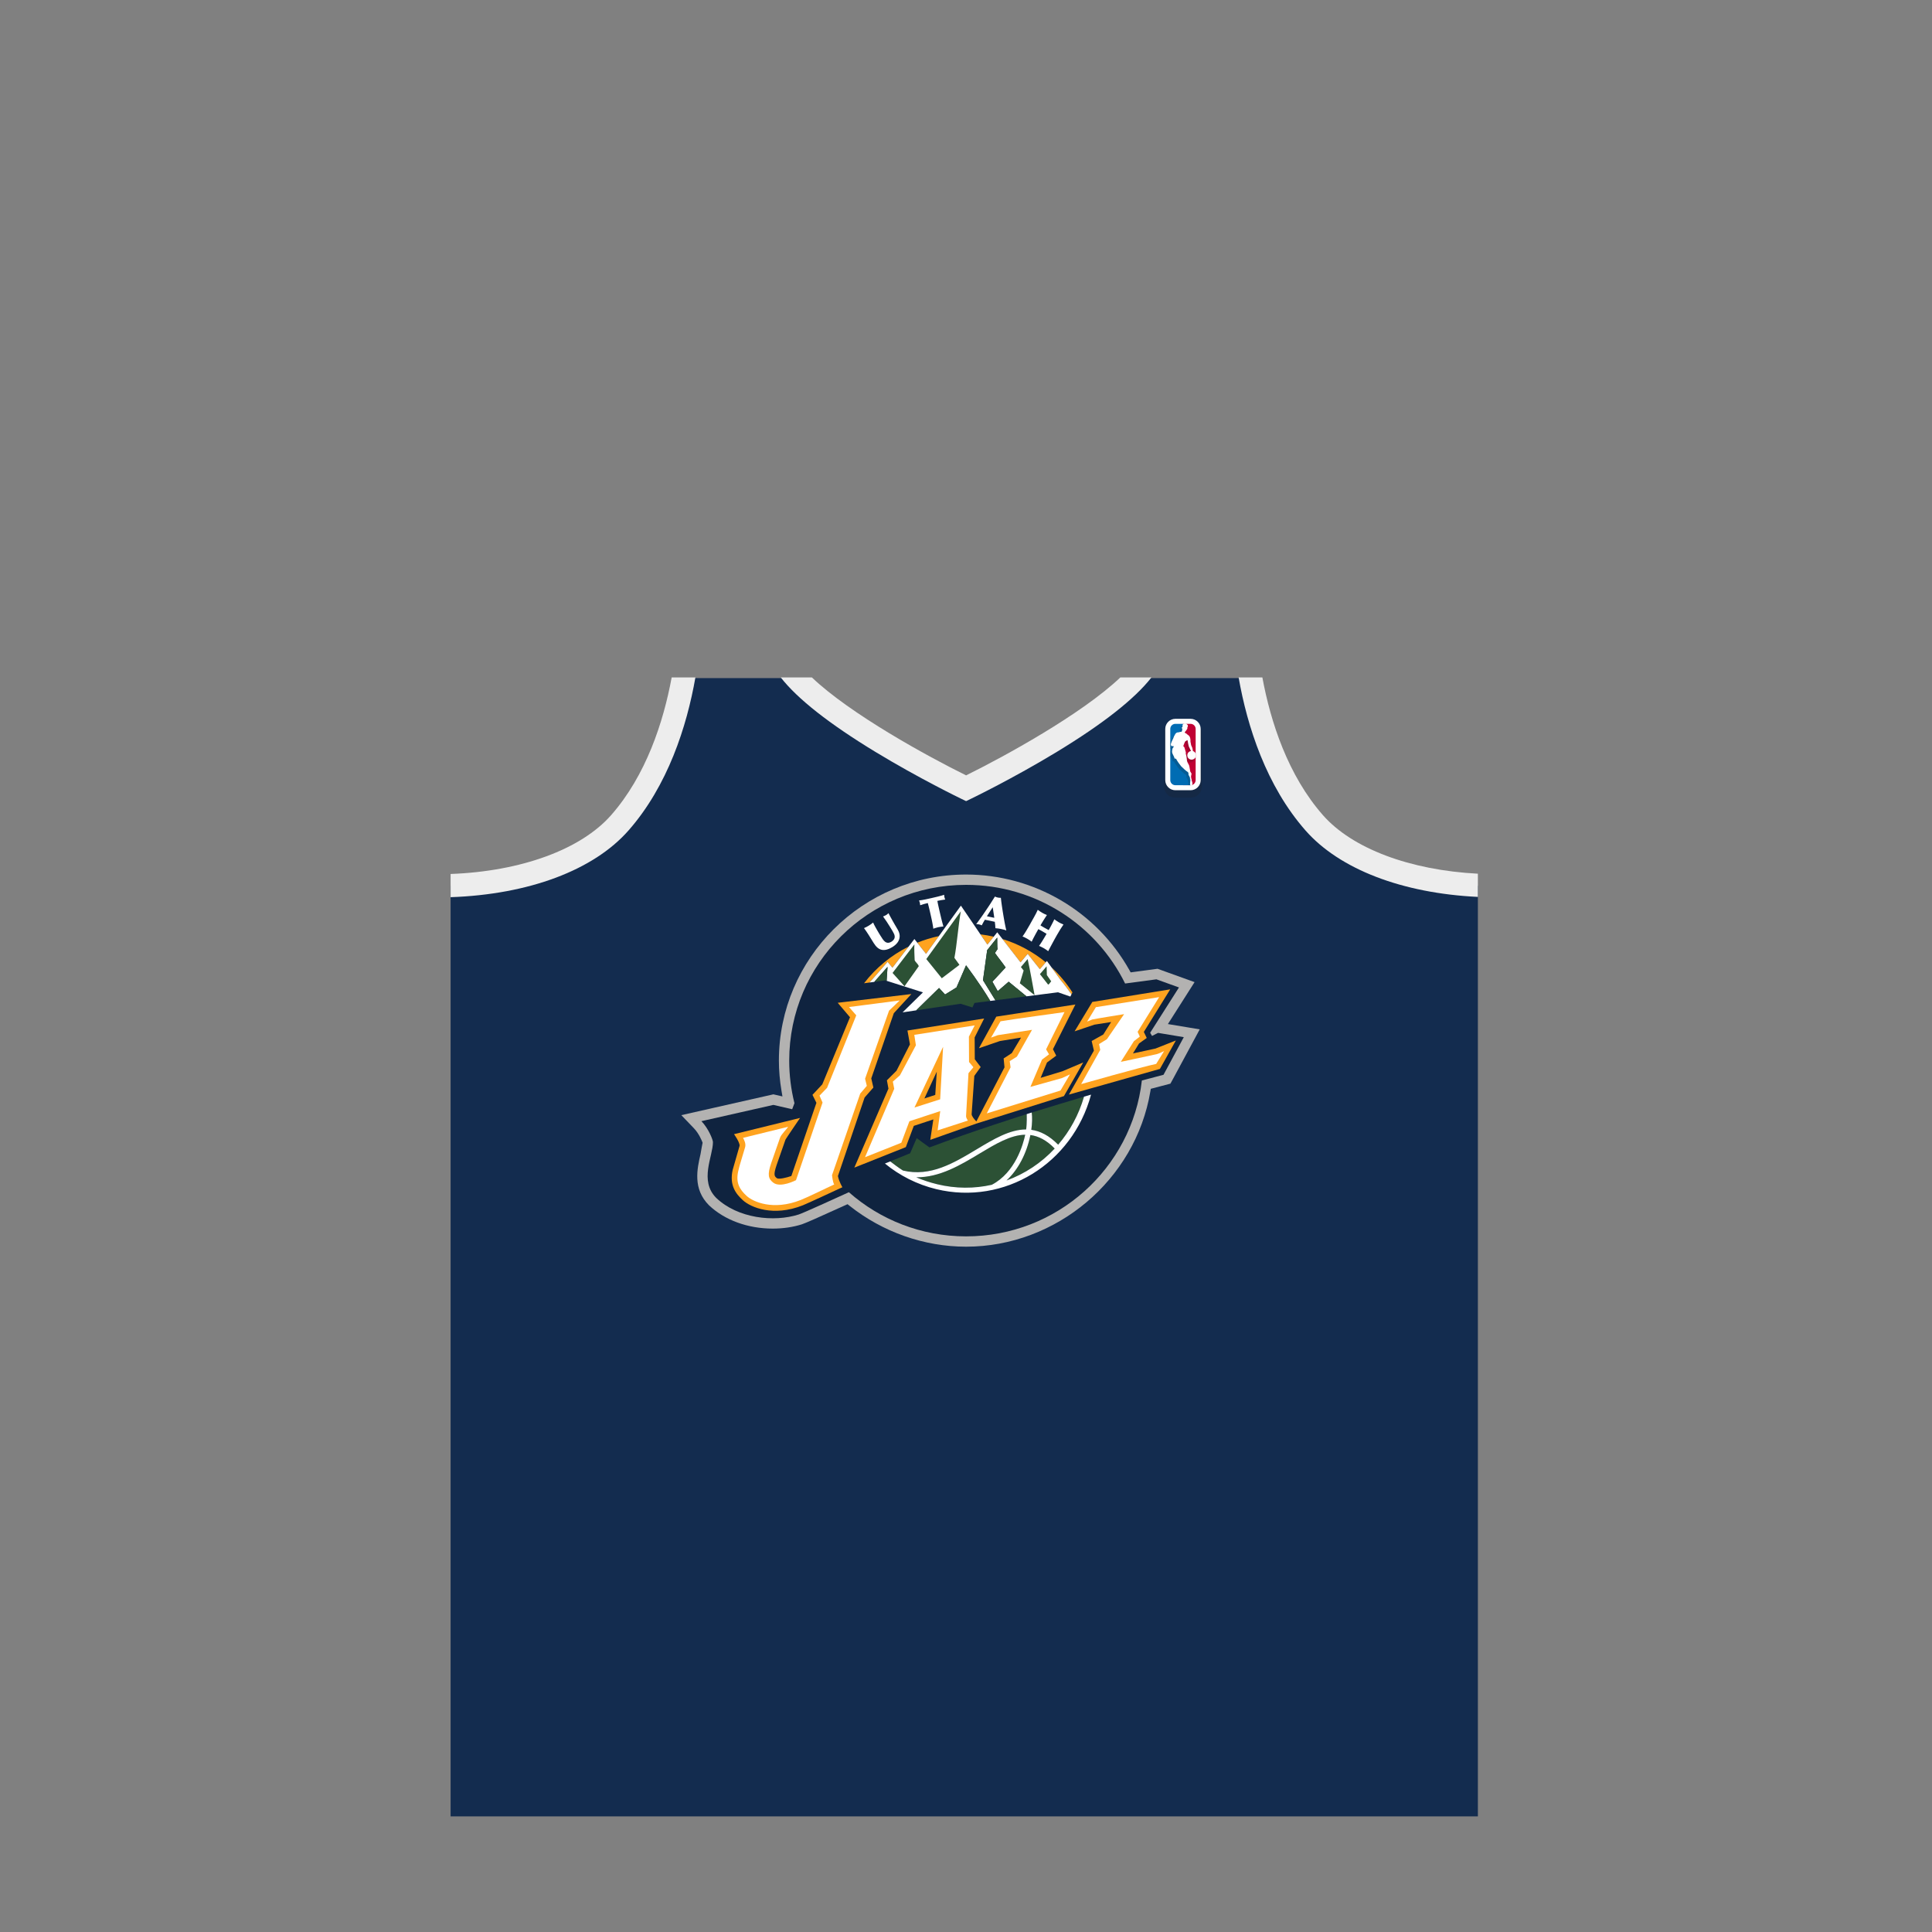 <?xml version="1.0" encoding="utf-8"?>
<!-- Generator: Adobe Illustrator 16.0.0, SVG Export Plug-In . SVG Version: 6.00 Build 0)  -->
<!DOCTYPE svg PUBLIC "-//W3C//DTD SVG 1.1//EN" "http://www.w3.org/Graphics/SVG/1.1/DTD/svg11.dtd">
<svg version="1.1" id="content" xmlns="http://www.w3.org/2000/svg" xmlns:xlink="http://www.w3.org/1999/xlink" x="0px" y="0px"
	 width="500px" height="500px" viewBox="0 0 500 500" enable-background="new 0 0 500 500" xml:space="preserve">
<rect x="0" y="0" width="500" height="500" fill="#808080" stroke="none"/>
<rect id="position" x="0.5" y="0.5" display="none" fill="none" stroke="#000000" width="499" height="499"/>
<g>
	<path fill="#132C4F" d="M382.475,229.248c-43.13-0.404-56.03-30.487-59.516-53.759h-30.542
		C286.766,189.592,250.026,204,250.026,204s-36.738-14.408-42.391-28.511h-30.542c-3.507,23.43-16.508,53.761-60.344,53.761
		c-0.046,0-0.088,0-0.133,0v240.83h133.41h132.448L382.475,229.248L382.475,229.248z"/>
	<path opacity="0.2" fill="#212121" enable-background="new    " d="M304.061,206.412c-1.539,0-2.791-1.252-2.791-2.792v-14.099
		c0-1.54,1.252-2.792,2.791-2.792h4.184c1.539,0,2.792,1.252,2.792,2.793v14.098c0,1.54-1.253,2.792-2.792,2.792H304.061z"/>
	<path fill="#FFFFFF" d="M304.188,204.513c-1.443,0-2.621-1.176-2.621-2.623v-13.239c0-1.446,1.178-2.623,2.621-2.623h3.93
		c1.443,0,2.621,1.176,2.621,2.623v13.239c0,1.446-1.178,2.623-2.621,2.623H304.188z"/>
	<path fill="#C00033" d="M306.151,203.213h1.964c0.729,0,1.319-0.592,1.319-1.323v-13.239c0-0.73-0.592-1.323-1.319-1.323h-1.964"/>
	<path fill="#006CB3" d="M308.332,203.213c0,0-0.036-0.939-0.431-3.272l-1.75-1.812v-10.8h-1.964c-0.729,0-1.321,0.592-1.321,1.323
		v13.239c0,0.731,0.592,1.323,1.321,1.323h1.964L308.332,203.213L308.332,203.213z"/>
	<path opacity="0.2" fill="#212121" enable-background="new    " d="M308.679,195.18c-0.05-0.058,0.049-0.09-0.289-0.167
		c-0.062-0.035-0.11-0.529-0.11-0.529c-0.052-0.317-0.163-0.536-0.332-0.872c-0.085-0.173-0.125-0.71-0.216-0.984
		c0.051-1.255-0.353-1.62-0.678-1.824c-0.123-0.079-0.185-0.137-0.307-0.208l-0.004-0.058c-0.095-0.09-0.286-0.187-0.443-0.257
		c-0.049-0.049-0.023-0.156,0.008-0.196c0.106-0.016,0.248-0.254,0.365-0.5c0.092,0.005,0.122-0.084,0.151-0.135
		c0.099-0.157,0.204-0.294,0.065-0.384c0.311-0.552,0.111-0.924-0.057-0.938c-0.067-0.139-0.185-0.225-0.392-0.298l-0.425-0.001
		c-0.438,0.168-0.501,0.36-0.518,0.969c-0.074,0.008-0.231-0.062-0.179,0.309c0,0,0.029,0.247,0.129,0.204
		c-0.096,0.652,0.017,0.703-0.661,0.732l-0.032,0.048c-0.675,0.065-0.888-0.02-1.456,1.138c0,0-0.147,0.358-0.19,0.507
		c-0.059,0.122-0.149,0.309-0.246,0.51v1.598c0.084,0.004,0.187,0.005,0.332,0.001v0.174c0,0-0.203,0.175-0.244,0.282
		c-0.021,0.048-0.057,0.188-0.088,0.344v0.883c0.143,0.506,0.505,0.968,0.635,1.498l0.352,0.049c0.199,0.45,1.062,1.672,1.236,1.833
		c0.041,0.113,0.26,0.253,0.389,0.393c0.104,0.1,0.729,0.782,1.458,1.201c-0.004,0,0.118,0.244,0.18,0.44
		c-0.243,0.195,0.225,0.552,0.368,1.142c0.01,0.077-0.137,0.159,0.079,0.352c-0.005,0.309-0.041,0.563-0.064,0.779h0.62h0.117
		c-0.047-0.228-0.14-0.452-0.188-0.624c-0.008-0.022,0.01-0.052,0.021-0.071c0.028-0.056-0.033-0.182-0.033-0.182
		c-0.069-0.063-0.09-0.398-0.129-0.548c-0.062-0.254,0.109-0.689,0.109-0.838c0-0.146-0.109-0.349-0.314-0.609
		c-0.049-0.056-0.195-1.323-0.327-1.644c-0.187-0.442-0.242-0.373-0.455-0.898c-0.171-0.373-0.039-0.92-0.419-2.192
		c0.004,0.005,0.086-0.08,0.086-0.08s-0.302-1.102-0.4-1.404c-0.1-0.301-0.271-0.323-0.271-0.323s0.001-0.123,0.008-0.155
		c0.016-0.049,0.368-0.969,0.397-0.998c0-0.022,0.51-0.366,0.52-0.317c0.042,0.226,0.24,1.37,0.323,1.553
		c0.087,0.185,0.38,0.746,0.519,1.094c-0.527,0.127-0.92,0.603-0.92,1.17c0,0.663,0.537,1.202,1.204,1.202
		c0.507,0,0.943-0.314,1.118-0.758l0.001-0.884c-0.038-0.097-0.089-0.192-0.155-0.282
		C308.926,195.244,308.731,195.248,308.679,195.18z"/>
	<path fill="#FFFFFF" d="M308.186,203.296c-0.236-0.14-0.225-0.344-0.167-0.816c0.024-0.201,0.055-0.436,0.06-0.71
		c-0.144-0.164-0.124-0.205-0.104-0.257l0.01-0.02l0.014-0.086c-0.065-0.271-0.19-0.488-0.29-0.662
		c-0.141-0.246-0.188-0.345-0.108-0.408c-0.019-0.233-0.098-0.407-0.135-0.489c-0.677-0.44-1.222-0.994-1.427-1.202
		c-0.117-0.122-0.184-0.178-0.244-0.231c-0.082-0.071-0.175-0.151-0.191-0.201c-0.182-0.177-1.043-1.395-1.24-1.839l-0.412-0.096
		c-0.004-0.226-0.143-0.491-0.276-0.748c-0.18-0.342-0.35-0.666-0.356-1.021c-0.006-0.228,0.107-0.748,0.149-0.847
		c0.023-0.062,0.146-0.185,0.224-0.251l0.029-0.235v-0.083l-0.287,0.006c-0.313,0-0.317-0.02-0.338-0.118
		c-0.011-0.048-0.022-0.114-0.059-0.191c-0.059-0.128-0.044-0.167-0.018-0.246c0.11-0.441,0.359-0.945,0.523-1.278l0.081-0.165
		c0.047-0.158,0.19-0.511,0.19-0.511c0.498-1.015,0.696-1.031,1.229-1.075l0.2-0.018l0.054-0.079c0.032,0,0.062,0,0.092,0
		c0.461,0,0.502-0.079,0.553-0.516l0.052-0.391l-0.132,0.057c0.013-0.011-0.01-0.081-0.019-0.141
		c-0.022-0.172,0.005-0.21,0.009-0.214l0.168-0.013l0.003-0.07c0.018-0.617,0.088-0.751,0.467-0.896l0.395,0.006
		c0.163,0.062,0.265,0.137,0.319,0.253c0.089,0.046,0.129,0.071,0.162,0.134c0.07,0.135,0.083,0.398-0.104,0.73l-0.037,0.065
		l0.062,0.041c0.047,0.031,0.044,0.063-0.065,0.234l-0.102,0.139c-0.288,0.481-0.384,0.5-0.385,0.5
		c-0.106,0.096-0.138,0.248-0.055,0.331c0.229,0.107,0.376,0.193,0.445,0.259c0.086,0.107,0.134,0.143,0.185,0.179l0.14,0.095
		c0.343,0.215,0.686,0.592,0.639,1.753c0.046,0.155,0.076,0.338,0.106,0.515c0.035,0.218,0.065,0.406,0.115,0.507
		c0.176,0.344,0.278,0.553,0.325,0.849c0.054,0.532,0.12,0.569,0.152,0.587c0.198,0.048,0.229,0.072,0.232,0.076
		c0.062,0.108,0.104,0.128,0.148,0.147c0.08,0.036,0.112,0.056,0.112,0.119c0.075,0.127,0.124,0.216,0.161,0.311l-0.009,0.855
		c-0.159,0.394-0.578,0.678-1.036,0.678c-0.62,0-1.124-0.503-1.124-1.122c0-0.522,0.353-0.971,0.856-1.093l0.09-0.021l-0.032-0.086
		c-0.103-0.253-0.283-0.619-0.409-0.873l-0.111-0.226c-0.067-0.148-0.229-1.054-0.292-1.395l-0.037-0.205l-0.074-0.005
		c-0.022,0-0.067,0-0.323,0.167c-0.269,0.174-0.269,0.195-0.269,0.236l0,0c-0.031,0-0.392,0.966-0.395,0.975
		c-0.011,0.042-0.013,0.177-0.013,0.177l-0.001,0.072l0.071,0.008c0.003,0,0.126,0.026,0.206,0.268c0.099,0.301,0.399,1.4,0.399,1.4
		h-0.107l0.022,0.082c0.218,0.729,0.266,1.217,0.3,1.573c0.024,0.267,0.045,0.46,0.123,0.629c0.111,0.282,0.185,0.396,0.254,0.507
		c0.058,0.094,0.115,0.187,0.199,0.389c0.072,0.18,0.156,0.705,0.22,1.088c0.075,0.472,0.091,0.542,0.121,0.578
		c0.196,0.249,0.297,0.437,0.297,0.557c0,0.042-0.021,0.13-0.044,0.223c-0.049,0.201-0.11,0.45-0.065,0.634
		c0.016,0.05,0.024,0.12,0.035,0.193c0.032,0.208,0.056,0.338,0.118,0.395c0.003,0.018,0.019,0.072,0.015,0.089l-0.017,0.031
		l-0.007,0.1c0.017,0.058,0.04,0.127,0.063,0.201c0.135,0.385,0.297,0.862-0.13,1.132L308.186,203.296z"/>
	<path fill="#EDEDED" d="M173.829,175.318c-2.132,11.535-6.63,25.368-15.686,35.657c-7.805,8.87-23.31,14.538-41.526,15.209v6.007
		c20.221-0.701,36.991-6.98,46.03-17.252c10.165-11.551,15.101-26.923,17.325-39.621H173.829z"/>
	<path fill="#EDEDED" d="M382.475,226.113c-17.591-0.911-32.489-6.502-40.09-15.138c-9.056-10.29-13.554-24.123-15.686-35.657
		h-6.146c2.226,12.698,7.159,28.07,17.325,39.621c8.822,10.026,25.021,16.237,44.594,17.18L382.475,226.113L382.475,226.113z"/>
	<path fill="#EDEDED" d="M289.938,175.318c-9.949,9.49-30.101,20.513-39.912,25.345c-9.812-4.832-29.964-15.853-39.913-25.345
		h-8.058c4.325,5.541,12.526,12,24.521,19.285c11.294,6.858,22.042,12.049,22.149,12.101l1.301,0.626l1.301-0.626
		c0.106-0.052,10.854-5.242,22.149-12.101c11.993-7.284,20.194-13.744,24.521-19.285H289.938z"/>
</g>
<path fill="#B3B2B1" d="M250.025,322.641c-10.869,0-21.596-3.771-30.203-10.616l-0.48-0.382l-0.557,0.254
	c-6.719,3.062-10.4,4.683-11.258,4.955c-2.271,0.726-4.876,1.109-7.535,1.109c-6.462,0-12.478-2.2-16.506-6.036
	c-4.252-4.256-3.061-9.445-2.191-13.234l0.275-1.576c0.066-0.387,0.131-0.746,0.203-1.074l0.064-0.294l-0.109-0.281
	c-0.082-0.213-0.843-2.118-2.129-3.453l-3.273-3.411l23.824-5.388l2.347,0.542l-0.25-1.479c-0.444-2.629-0.67-5.251-0.67-7.792
	c0-26.552,21.733-48.153,48.448-48.153c17.519,0,33.71,9.475,42.257,24.727l0.331,0.592l6.959-0.932l9.582,3.454l-6.905,10.855
	l8.239,1.37l-7.026,13.028l-0.562,1.021l-5.078,1.336l-0.106,0.638C293.88,305.35,273.378,322.641,250.025,322.641z"/>
<path fill="#0F233F" d="M306.365,268.417l-6.665-1.108l-1.554,0.791l-0.485-0.826l7.455-11.723l-5.832-2.102l-8.106,1.084
	c-7.439-15.12-23.068-25.534-41.15-25.534c-25.282,0-45.779,20.365-45.779,45.483c0,3.802,0.473,7.494,1.355,11.022l-0.588,1.565
	l-4.869-1.121l-18.619,4.211c1.924,2.002,3.016,4.956,2.982,5.438c0,3.678-3.603,9.967,0.85,14.422
	c5.565,5.303,14.918,6.348,21.358,4.287c1.197-0.382,9.796-4.308,12.974-5.76c8.076,7.107,18.697,11.424,30.336,11.424
	c23.533,0,42.912-17.644,45.486-40.341c1.994-0.532,3.871-1.024,5.601-1.474L306.365,268.417z"/>
<path fill="#FFA31F" d="M223.613,254.467l1.418-0.195l4.682-5.346l1.25,1.515l4.176-5.463
	C230.607,247.228,226.669,250.487,223.613,254.467z M237.389,243.969l2.266,2.884l3.324-4.59
	C241.047,242.666,239.18,243.244,237.389,243.969z M277.297,257.328l0.242-0.495c-1.52-2.382-3.337-4.56-5.396-6.477l2.301,3.195
	C274.443,253.552,275.691,255.021,277.297,257.328z M265.971,246.853l3.146,3.968l1.523-1.78c-3.27-2.686-7.062-4.752-11.205-6.023
	l4.68,6.041L265.971,246.853z M257.172,242.416c-1.125-0.263-2.271-0.463-3.438-0.604l1.801,2.65L257.172,242.416z"/>
<path fill="#FFA31F" d="M299.027,271.368c-1.036,0.237-4.529,0.985-5.82,1.256l1.581-2.582l1.989-1.421l-0.756-1.561l6.83-11.016
	l-20.156,3.255l-4.582,7.603l5.117-1.721l4.34-0.686l-2.031,3.229l-3.016,1.691l0.58,2.49l-6.474,11.373l23.556-6.641l4.125-7.358
	C304.311,269.28,299.154,271.331,299.027,271.368L299.027,271.368z M223.762,284.032l2.266-2.576l-0.543-2.366l5.832-16.877
	l4.545-4.953l-19.063,2.26l3.179,3.742l-7.168,17.367l-2.541,2.714l1.02,2.069l-6.484,18.934c-1.234,0.432-3.275,0.941-3.773,0.547
	c-0.568-0.449-0.944-0.742-0.041-3.403c0,0,2.3-6.572,2.296-6.572c0.086-0.201,3.767-5.597,3.767-5.597l-17.086,4.201
	c0,0,1.5,2.088,1.444,2.985l-1.798,6.265c-0.901,4.004,0.85,6.229,2.682,7.881c1.979,1.777,7.755,4.34,15.475,1.279
	c1.25-0.492,10.238-4.683,10.238-4.683s-0.852-1.385-1.16-2.892L223.762,284.032 M242.043,283.363l-2.814,0.922l3.209-6.946
	L242.043,283.363 M274.962,277.24l-5.653,1.708l1.649-3.97l2.394-1.771l-0.85-1.672l5.805-11.567l-20.47,3.139l-4.487,8.172
	l5.424-1.858l5.476-0.894l-2.396,4.02l-2.112,1.378l0.224,2.304l-7.285,14.004c-0.482-0.504-1.223-1.351-1.223-1.891l0.695-9.91
	l1.644-2.285l-1.526-2.01l-0.033-5.65l2.455-4.896l-19.846,3.109l0.646,3.586l-3.48,6.823l-2.481,2.478l0.397,2.153l-8.828,20.443
	l13.326-5.31l2.065-5.497l5.056-1.672l-0.792,5.291l11.902-4.207l22.69-7.123l4.994-8.704L274.962,277.24"/>
<path fill="#FFFFFF" d="M219.717,260.621l13.113-1.7l-2.748,2.642l-6.201,17.612l0.451,1.843l-1.706,1.998l-7.306,21.135
	c0,0,0.221,1.996,0.578,2.385c-1.908,0.855-6.533,3.166-8.678,4.02c-7.168,2.842-12.341,0.43-13.936-1.005
	c-1.967-1.772-2.891-3.521-2.23-6.459c0.291-1.305,0.402-1.545,0.764-2.798c0.349-1.188,0.676-2.318,1-3.338
	c0.298-0.911-0.223-1.973-0.53-2.477l11.698-2.875c-0.334,0.567-1.791,1.946-2.1,2.812l-2.301,6.59
	c-1.029,3.017-0.75,4.054,0.523,5.058c1.867,1.469,5.895-0.635,5.895-0.635l6.872-20.084l-0.786-1.795l1.956-2.018l7.558-18.764
	L219.717,260.621L219.717,260.621z"/>
<path fill="#FFFFFF" d="M258.23,267.9l8.859-1.379l-3.919,6.94l-1.854,1.165l0.215,1.613l-6.154,11.906l19.076-5.916l2.459-4.181
	l-2.083,0.962l-8.162,2.276l3.001-7.067l1.818-1.357l-0.758-1.287l4.765-9.645c0,0-14.522,2.008-16.558,2.379l-2.455,4.225
	L258.23,267.9L258.23,267.9z"/>
<path fill="#FFFFFF" d="M243.311,284.507l-6.644,2.116l7.403-15.711L243.311,284.507L243.311,284.507z M250.752,268.282l1.496-2.906
	l-15.629,2.442l0.416,2.705l-4.123,7.761l-1.846,1.637l0.361,1.862l-7.562,17.703l9.394-3.743l2.09-5.56l7.984-2.631l-0.673,4.986
	l7.838-2.538c0,0-0.535-0.644-0.478-1.251l0.621-11.006l1.267-1.544l-1.122-1.351L250.752,268.282"/>
<path fill="#FFFFFF" d="M299.368,272.814c-2.423,0.549-9.304,1.99-9.304,1.99l3.395-5.351l1.52-1.181l-0.563-1.236l5.567-8.979
	l-16.371,2.598l-2.268,3.734c0.122-0.039,1.19-0.514,1.311-0.543c0.955-0.215,8.263-1.387,8.263-1.387l-4.452,6.49l-2.033,1.258
	l0.31,1.504l-4.939,8.852c0,0,15.724-4.467,19.416-5.226l2.05-3.317C301.268,272.021,299.82,272.712,299.368,272.814
	L299.368,272.814z"/>
<path fill="#FFFFFF" d="M229.462,253.83l9.399,2.995l-5.276,5.176l3.524-0.524c2.867-2.787,5.916-5.789,5.916-5.789l1.556,1.689
	l2.959-1.827l2.472-5.727c0,0,3.614,4.771,6.27,9.218l1.324-0.173l-3.209-5.19l1.082-7.786l2.598-3.244
	c0.033,0.855-0.021,2.283,0.082,2.998l-0.672,0.975c0.921,1.324,1.844,2.398,2.771,3.756l-3.424,3.688l1.383,2.441l2.824-2.441
	l4.612,3.781l8.16-1.043l3.191,1.109l0.292-0.583c-1.604-2.308-2.854-3.774-2.854-3.774l-3.504-4.86l-1.822,2.126l-3.146-3.966
	l-1.855,2.203l-6.03-7.783l-2.549,3.188l-6.854-10.084l-9.027,12.476l-3.01-3.838l-5.681,7.424l-1.25-1.514l-4.682,5.347
	l1.233-0.166l3.426-3.874L229.462,253.83z"/>
<path fill="#2C5135" d="M270.868,250.073l0.06,2.272l1.129,1.631c-0.265,0.196-0.433,0.739-0.81,0.832
	c-1.136-1.424-1.702-2.162-2.117-2.703L270.868,250.073z"/>
<path fill="#2C5135" d="M264.918,251.168c-0.236-0.298-0.477-0.604-0.711-0.901l1.744-2.068c0.805,3.663,1.096,5.663,1.802,9.36
	l-3.821-3.092L264.918,251.168z"/>
<path fill="#2C5135" d="M255.479,245.892l2.599-3.244c0.032,0.855-0.022,2.283,0.082,2.998l-0.671,0.975
	c0.92,1.324,1.843,2.398,2.77,3.756l-3.424,3.688l1.383,2.441l2.824-2.441l4.611,3.781l-8.047,1.023l-3.209-5.189L255.479,245.892z"
	/>
<path fill="#2C5135" d="M248.654,235.854c-0.654,3.67-0.993,8.576-1.653,12.037l1.304,1.809l-4.568,3.473l-4.01-4.969
	L248.654,235.854z"/>
<path fill="#2C5135" d="M243.025,255.688l1.557,1.689l2.959-1.827l2.473-5.727c0,0,3.613,4.771,6.269,9.218l-4.093,0.521
	l-0.526,1.166l-3.074-0.953l-11.478,1.701C239.977,258.688,243.025,255.688,243.025,255.688z"/>
<path fill="#2C5135" d="M236.652,244.397c-0.094,1.093,0.016,2.799,0.062,4.099c0.272,0.622,0.92,0.978,1.06,1.562l-3.687,5.189
	l-3.096-3.452L236.652,244.397z"/>
<polygon fill="#2C5135" points="229.691,250.231 229.462,253.83 229.109,253.718 226.266,254.105 "/>
<path fill="#2C5135" d="M230.391,300.566l5.157-2.104l1.694-3.918c0,0,3.275,2.423,3.299,2.41
	c11.48-4.318,25.175-8.625,25.175-8.625s0.076,2.419-0.151,3.969c-4.225-0.014-8.436,2.521-12.791,5.136
	c-5.9,3.547-12,7.209-19.088,5.5C232.516,302.229,230.391,300.566,230.391,300.566z"/>
<path fill="#2C5135" d="M256.669,306.623c-4.509,1.013-9.308,1.025-14.106-0.137c-1.949-0.476-3.756-1.075-5.446-1.803
	c6.075,0.061,11.479-3.183,16.344-6.11c4.199-2.521,8.065-4.849,11.863-4.908C264.814,296.079,262.794,303.438,256.669,306.623z"/>
<path fill="#2C5135" d="M260.486,305.51c2.979-2.771,5.189-6.904,6.166-11.71c0.002-0.02,0.01-0.038,0.015-0.056
	c2.093,0.279,4.177,1.328,6.291,3.496C269.488,300.964,265.207,303.803,260.486,305.51z"/>
<path fill="#2C5135" d="M273.85,296.247c-2.341-2.388-4.65-3.536-6.951-3.854c0.232-1.647,0.269-3.18,0.113-4.474
	c2.346-0.735,12.508-3.804,13.516-4.099c0,0,0.013-0.002,0.019-0.004C279.175,288.545,276.854,292.746,273.85,296.247z"/>
<path fill="#FFFFFF" d="M280.545,283.816c-1.37,4.729-3.689,8.933-6.695,12.431c-2.341-2.388-4.65-3.536-6.951-3.854
	c0.232-1.647,0.269-3.18,0.113-4.474c-0.429,0.136-0.859,0.274-1.295,0.41c0,0,0.076,2.42-0.152,3.969
	c-4.224-0.014-8.435,2.521-12.791,5.136c-5.899,3.547-11.998,7.209-19.086,5.5c-1.151-0.695-3.222-2.309-3.289-2.36
	c-0.801,0.325-1.373,0.557-1.379,0.55c3.787,3.1,8.272,5.412,13.281,6.625c17.659,4.273,35.26-6.607,40.059-24.458
	C281.761,283.46,281.15,283.639,280.545,283.816z M256.669,306.623c-4.509,1.013-9.308,1.025-14.106-0.137
	c-1.949-0.476-3.756-1.075-5.446-1.803c6.075,0.061,11.479-3.183,16.344-6.11c4.199-2.521,8.065-4.849,11.863-4.908
	C264.814,296.079,262.794,303.438,256.669,306.623z M260.486,305.51c2.979-2.771,5.189-6.904,6.166-11.71
	c0.002-0.02,0.01-0.038,0.015-0.056c2.093,0.279,4.177,1.328,6.291,3.496C269.488,300.964,265.207,303.803,260.486,305.51z"/>
<path fill="#FFFFFF" d="M224.789,241.927c-0.391-0.619-0.786-1.197-1.184-1.734c0.229-0.096,0.438-0.194,0.633-0.295
	c0.193-0.101,0.395-0.215,0.604-0.342c0.202-0.125,0.395-0.25,0.58-0.381c0.186-0.13,0.365-0.271,0.542-0.423
	c0.068,0.168,0.16,0.365,0.277,0.593c0.118,0.228,0.245,0.463,0.381,0.711c0.138,0.244,0.276,0.49,0.42,0.737
	c0.142,0.247,0.274,0.472,0.397,0.674l0.389,0.634c0.212,0.347,0.417,0.664,0.613,0.95c0.197,0.288,0.408,0.515,0.631,0.681
	c0.224,0.168,0.473,0.254,0.748,0.26c0.277,0.005,0.594-0.104,0.953-0.323c0.228-0.14,0.418-0.326,0.572-0.563
	c0.154-0.236,0.223-0.492,0.202-0.768c-0.017-0.224-0.067-0.427-0.151-0.609c-0.086-0.182-0.19-0.381-0.315-0.601
	c-0.062-0.117-0.13-0.233-0.198-0.349c-0.07-0.112-0.139-0.227-0.209-0.34l-0.416-0.681c-0.244-0.397-0.505-0.811-0.787-1.235
	c-0.283-0.426-0.597-0.873-0.941-1.338c0.138-0.058,0.271-0.113,0.404-0.168c0.131-0.054,0.26-0.121,0.387-0.197
	c0.121-0.072,0.229-0.149,0.326-0.231c0.099-0.08,0.193-0.167,0.285-0.258c0.157,0.302,0.334,0.628,0.525,0.978
	c0.193,0.352,0.38,0.69,0.564,1.021c0.185,0.329,0.357,0.633,0.519,0.912c0.161,0.277,0.293,0.499,0.394,0.662
	c0.172,0.285,0.322,0.545,0.449,0.779c0.126,0.235,0.227,0.463,0.299,0.682c0.073,0.221,0.121,0.439,0.141,0.656
	c0.021,0.218,0.012,0.451-0.028,0.699c-0.087,0.495-0.294,0.939-0.62,1.334c-0.326,0.396-0.74,0.745-1.238,1.051
	c-1.021,0.625-1.926,0.862-2.709,0.713c-0.785-0.148-1.492-0.737-2.121-1.768C225.619,243.253,225.182,242.546,224.789,241.927z"/>
<path fill="#FFFFFF" d="M239.107,233.965c-0.328,0.093-0.653,0.196-0.977,0.308c-0.001-0.205-0.025-0.416-0.074-0.631
	c-0.021-0.095-0.051-0.188-0.088-0.283c-0.035-0.094-0.076-0.2-0.117-0.319c0.553-0.065,1.1-0.157,1.639-0.271
	c0.539-0.115,1.08-0.232,1.621-0.355c0.52-0.118,1.049-0.242,1.587-0.373c0.54-0.131,1.088-0.288,1.645-0.475
	c0.005,0.09,0.015,0.19,0.023,0.302c0.01,0.112,0.03,0.235,0.062,0.373c0.024,0.108,0.057,0.212,0.094,0.309
	c0.037,0.099,0.07,0.181,0.103,0.25c-0.34,0.04-0.679,0.089-1.015,0.146s-0.676,0.125-1.023,0.203
	c0.04,0.24,0.094,0.516,0.159,0.822c0.065,0.309,0.134,0.616,0.204,0.928l0.133,0.584c0.096,0.418,0.188,0.811,0.273,1.179
	c0.086,0.366,0.172,0.723,0.254,1.067c0.082,0.346,0.168,0.684,0.258,1.012s0.186,0.667,0.287,1.016
	c-0.383,0.049-0.685,0.09-0.898,0.124c-0.216,0.034-0.375,0.062-0.477,0.085c-0.303,0.069-0.553,0.139-0.754,0.211
	c-0.199,0.072-0.359,0.129-0.479,0.172c-0.023-0.207-0.059-0.438-0.102-0.695c-0.043-0.256-0.09-0.525-0.144-0.81
	c-0.053-0.284-0.11-0.569-0.172-0.858c-0.062-0.291-0.123-0.567-0.185-0.836l-0.217-0.963l-0.105-0.465
	c-0.062-0.273-0.137-0.589-0.227-0.943c-0.088-0.356-0.18-0.713-0.275-1.07C239.773,233.786,239.436,233.872,239.107,233.965z"/>
<path fill="#FFFFFF" d="M254.078,239.479c-0.117-0.055-0.232-0.104-0.35-0.146c-0.115-0.043-0.238-0.079-0.369-0.105
	c-0.123-0.025-0.246-0.041-0.369-0.049c-0.123-0.007-0.238-0.006-0.346,0.002l0.942-1.311c0.146-0.196,0.312-0.424,0.494-0.684
	c0.183-0.261,0.375-0.539,0.578-0.838c0.202-0.298,0.411-0.608,0.631-0.933c0.219-0.325,0.438-0.649,0.657-0.974
	c0.121-0.186,0.262-0.4,0.419-0.644c0.155-0.243,0.308-0.483,0.456-0.721c0.146-0.238,0.283-0.451,0.406-0.642
	c0.123-0.188,0.211-0.324,0.266-0.402c0.117,0.055,0.238,0.105,0.365,0.15c0.125,0.045,0.25,0.08,0.373,0.105
	c0.131,0.027,0.264,0.046,0.396,0.055c0.135,0.01,0.266,0.012,0.396,0.01c0.023,0.276,0.062,0.604,0.11,0.98
	c0.05,0.377,0.105,0.773,0.165,1.191c0.061,0.416,0.124,0.834,0.191,1.252c0.066,0.42,0.132,0.808,0.191,1.168
	c0.071,0.417,0.137,0.785,0.193,1.107c0.059,0.321,0.113,0.625,0.166,0.912c0.053,0.288,0.111,0.577,0.175,0.87
	c0.063,0.292,0.138,0.619,0.222,0.976c-0.201-0.088-0.431-0.164-0.688-0.229c-0.259-0.064-0.496-0.121-0.714-0.166
	c-0.231-0.049-0.468-0.088-0.706-0.12c-0.24-0.03-0.479-0.056-0.717-0.075c-0.014-0.291-0.032-0.57-0.057-0.841
	c-0.021-0.269-0.055-0.54-0.096-0.813c-0.238-0.049-0.479-0.101-0.716-0.154c-0.238-0.053-0.478-0.105-0.716-0.155
	c-0.188-0.04-0.379-0.077-0.571-0.114s-0.383-0.074-0.569-0.113c-0.156,0.232-0.297,0.471-0.424,0.717
	C254.343,238.99,254.213,239.235,254.078,239.479z M255.411,237.117c0.077,0.024,0.155,0.044,0.237,0.062
	c0.078,0.016,0.158,0.032,0.238,0.049l0.478,0.1l0.478,0.1c0.08,0.018,0.159,0.033,0.239,0.051c0.08,0.017,0.16,0.029,0.241,0.039
	l-0.405-2.726L255.411,237.117z"/>
<path fill="#FFFFFF" d="M266.792,238.803c0.112-0.204,0.231-0.418,0.36-0.643c0.133-0.231,0.255-0.447,0.365-0.647
	c0.109-0.201,0.188-0.34,0.23-0.418c0.125-0.218,0.257-0.462,0.395-0.732c0.137-0.271,0.28-0.573,0.43-0.905
	c0.162,0.118,0.346,0.249,0.549,0.392c0.204,0.143,0.4,0.268,0.586,0.373c0.179,0.104,0.386,0.209,0.615,0.32
	s0.438,0.201,0.617,0.271c-0.146,0.213-0.297,0.438-0.448,0.674c-0.152,0.238-0.304,0.475-0.45,0.709
	c-0.146,0.236-0.286,0.463-0.416,0.683c-0.131,0.22-0.248,0.423-0.354,0.608c0.144,0.092,0.305,0.189,0.481,0.296
	c0.179,0.106,0.364,0.214,0.558,0.325c0.166,0.096,0.344,0.193,0.534,0.293c0.189,0.101,0.374,0.201,0.556,0.304
	c0.108-0.192,0.229-0.403,0.354-0.634c0.128-0.229,0.255-0.467,0.382-0.709c0.126-0.242,0.251-0.489,0.376-0.736
	c0.127-0.249,0.24-0.486,0.346-0.716c0.164,0.118,0.348,0.25,0.556,0.394c0.207,0.146,0.399,0.268,0.58,0.371
	c0.18,0.104,0.386,0.209,0.616,0.32c0.229,0.109,0.438,0.201,0.617,0.27c-0.27,0.383-0.535,0.785-0.799,1.207
	c-0.262,0.42-0.556,0.916-0.883,1.488c-0.246,0.43-0.468,0.825-0.664,1.186c-0.199,0.359-0.386,0.705-0.561,1.035
	c-0.178,0.328-0.35,0.652-0.519,0.969c-0.168,0.316-0.345,0.652-0.53,1.009c-0.377-0.294-0.781-0.564-1.213-0.81
	c-0.186-0.106-0.375-0.205-0.565-0.293c-0.192-0.089-0.39-0.175-0.591-0.256c0.146-0.195,0.313-0.439,0.5-0.729
	c0.188-0.29,0.371-0.586,0.554-0.887c0.18-0.302,0.351-0.588,0.511-0.857c0.157-0.271,0.285-0.49,0.381-0.658
	c-0.173-0.1-0.349-0.203-0.523-0.312c-0.176-0.108-0.354-0.215-0.533-0.317c-0.167-0.095-0.346-0.194-0.531-0.297
	c-0.189-0.104-0.369-0.2-0.539-0.289c-0.1,0.173-0.225,0.396-0.379,0.672c-0.152,0.274-0.312,0.565-0.48,0.875
	c-0.168,0.308-0.33,0.612-0.485,0.917c-0.156,0.303-0.285,0.564-0.388,0.788c-0.182-0.146-0.367-0.282-0.56-0.408
	c-0.19-0.127-0.39-0.25-0.596-0.366c-0.244-0.14-0.461-0.253-0.649-0.341c-0.188-0.086-0.373-0.164-0.556-0.233l0.313-0.461
	c0.094-0.133,0.207-0.306,0.34-0.515s0.271-0.438,0.416-0.683c0.146-0.245,0.291-0.495,0.441-0.75
	c0.149-0.256,0.287-0.492,0.413-0.711C266.6,239.149,266.68,239.006,266.792,238.803z"/>
</svg>

